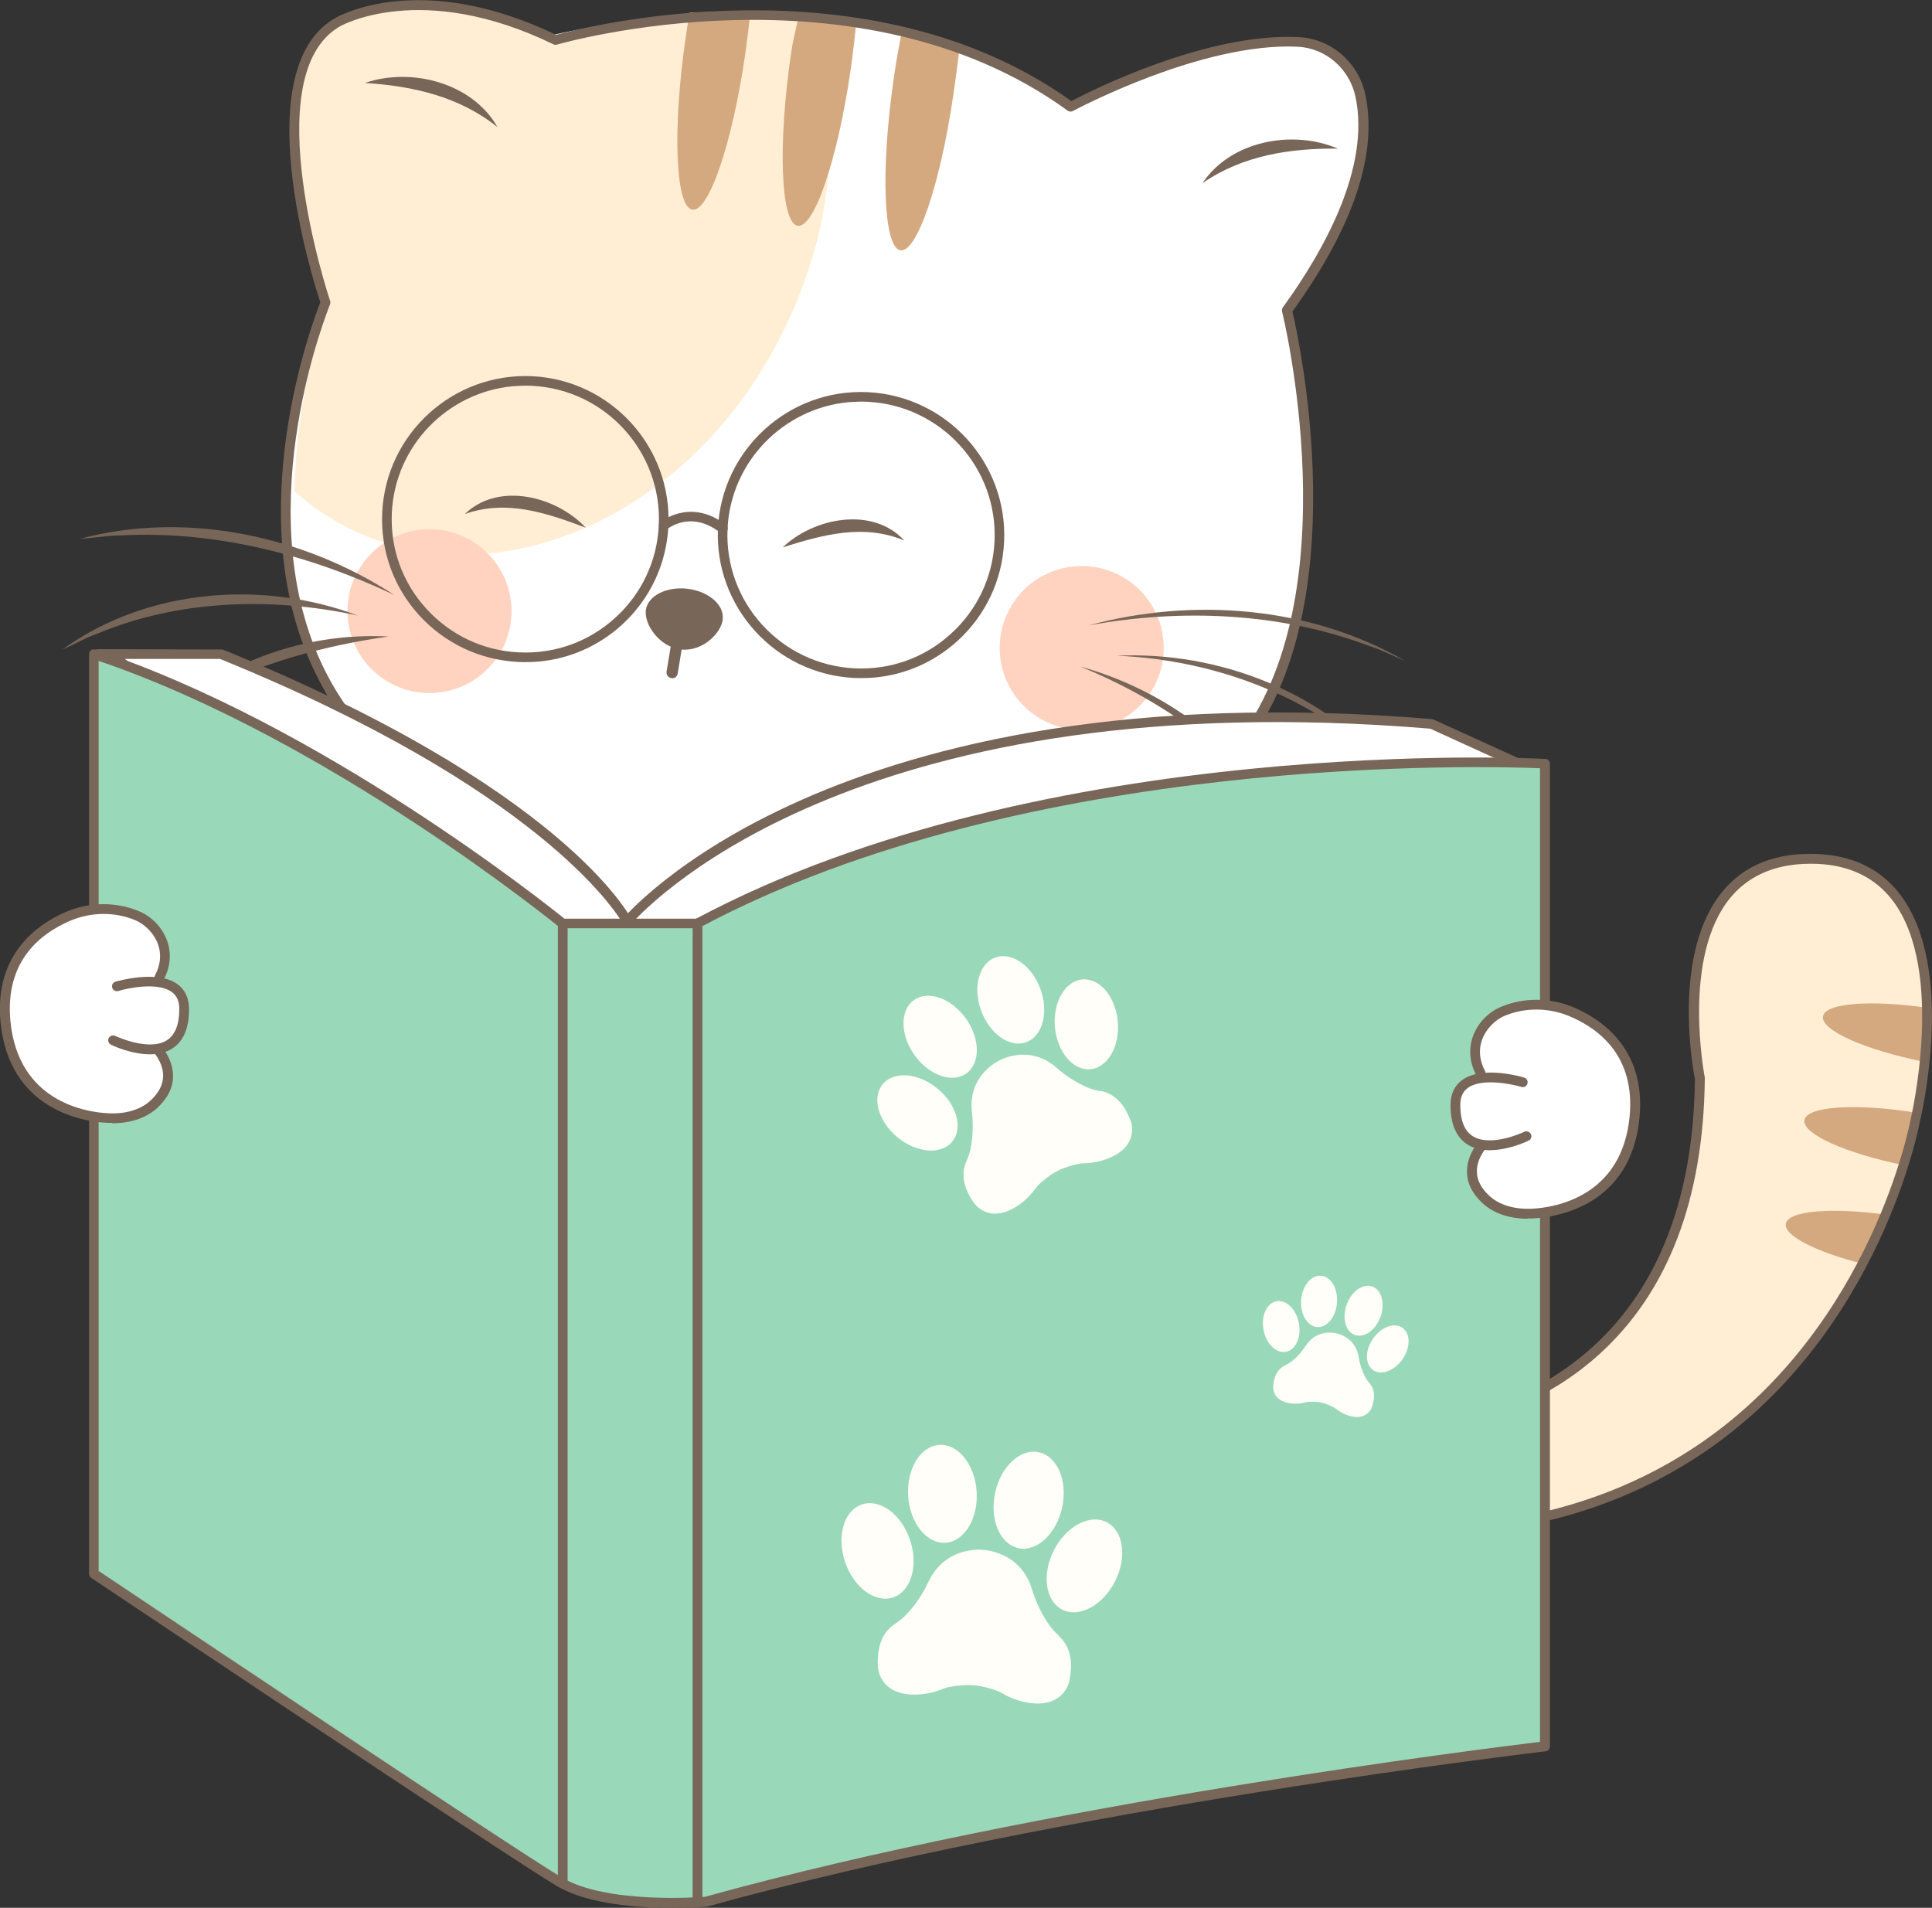 <svg width="80" height="79" viewBox="0 0 80 79" fill="none" xmlns="http://www.w3.org/2000/svg">
<rect x="0" y="0" width="80" height="79" fill="#333333" stroke="none"/>
<g clip-path="url(#clip0_2422_4416)">
<path d="M56.181 59.412C59.23 59.412 70.139 58.466 70.391 44.862C70.391 44.736 70.385 44.603 70.36 44.477C70.139 43.172 69.053 35.355 75.196 35.563C81.894 35.783 79.293 46.431 79.293 46.431C79.293 46.431 76.035 64.834 56.01 63.34C54.324 63.214 53.586 61.152 54.792 59.967C55.164 59.608 55.657 59.406 56.174 59.406L56.181 59.412Z" fill="#FFEED4"/>
<path d="M73.946 50.675C73.857 51.167 75.202 51.841 77.134 52.333C77.506 51.621 77.822 50.933 78.087 50.297C75.827 49.988 74.047 50.133 73.946 50.675Z" fill="#D4A980"/>
<path d="M74.716 46.381C74.615 46.949 76.414 47.756 78.826 48.247C79.173 47.138 79.299 46.438 79.299 46.438C79.299 46.438 79.331 46.306 79.375 46.079C76.869 45.675 74.817 45.801 74.716 46.381Z" fill="#D4A980"/>
<path d="M75.486 42.088C75.385 42.662 77.235 43.481 79.697 43.973C79.766 43.292 79.811 42.523 79.792 41.729C77.456 41.395 75.587 41.533 75.486 42.082L75.486 42.088Z" fill="#D4A980"/>
<path d="M58.283 63.636C56.256 63.636 54.116 63.421 51.869 62.993C51.793 62.98 51.736 62.923 51.711 62.854C51.692 62.785 51.711 62.703 51.761 62.652L55.246 59.248C55.29 59.204 55.347 59.185 55.404 59.191C55.467 59.191 61.629 59.683 65.941 55.781C68.7 53.284 70.126 49.552 70.183 44.685C70.101 44.269 69.204 39.421 71.364 36.867C72.254 35.815 73.542 35.304 75.196 35.361C76.698 35.411 77.872 35.978 78.68 37.038C81.01 40.102 79.552 46.223 79.489 46.482C79.476 46.557 77.891 55.093 70.675 60.061C67.222 62.438 63.075 63.63 58.283 63.63L58.283 63.636ZM52.33 62.671C59.615 63.983 65.707 62.999 70.448 59.74C77.525 54.866 79.085 46.488 79.103 46.406C79.122 46.33 80.581 40.203 78.371 37.29C77.639 36.332 76.572 35.815 75.196 35.77C73.68 35.72 72.494 36.18 71.686 37.132C69.602 39.591 70.587 44.578 70.593 44.628C70.593 44.641 70.593 44.66 70.593 44.672C70.537 49.665 69.066 53.505 66.218 56.083C62.071 59.834 56.282 59.645 55.473 59.601L52.33 62.671Z" fill="#786659"/>
<path d="M41.761 34.491C58.744 35.474 53.295 12.842 53.295 12.842C55.827 10.238 56.439 6.235 56.427 4.299C56.42 3.373 55.486 2.162 54.59 1.904C51.042 0.857 44.35 4.413 44.35 4.413C35.076 -1.891 22.424 1.563 22.424 1.563C16.774 -1.185 13.788 1.128 13.788 1.128C10.101 3.272 13.567 12.621 13.567 12.621C13.567 12.621 6.345 29.624 21.174 34.592" fill="white"/>
<path d="M23.106 1.747C17.456 -1.002 14.059 1.015 14.059 1.015C10.373 3.159 13.573 12.616 13.573 12.616C13.573 12.616 12.248 16.089 12.203 20.357C12.854 20.931 13.58 21.435 14.375 21.839C20.492 24.941 28.517 21.423 32.298 13.99C34.678 9.306 34.981 4.502 33.22 0.58C27.677 0.681 23.106 1.747 23.106 1.747Z" fill="#FFEED4"/>
<path d="M28.554 0.523C28.497 0.864 28.441 1.204 28.39 1.564C27.847 5.308 27.961 8.492 28.643 8.675C29.325 8.864 30.316 5.983 30.859 2.238C30.941 1.658 31.01 1.097 31.061 0.555C30.177 0.498 29.337 0.492 28.554 0.517L28.554 0.523Z" fill="#D4A980"/>
<path d="M33.043 0.794C32.923 1.381 32.847 1.582 32.752 2.232C32.209 5.977 32.323 9.16 33.005 9.343C33.687 9.532 34.678 6.651 35.221 2.906C35.322 2.188 35.404 1.488 35.461 0.826C34.653 0.624 33.826 0.902 33.043 0.788L33.043 0.794Z" fill="#D4A980"/>
<path d="M39.747 1.854C38.971 1.475 38.112 1.646 37.33 1.381C37.21 1.967 37.102 2.598 37.008 3.247C36.465 6.992 36.578 10.175 37.26 10.358C37.942 10.547 38.933 7.666 39.476 3.922C39.552 3.379 39.697 2.358 39.747 1.847L39.747 1.854Z" fill="#D4A980"/>
<path d="M49.792 7.585C50.96 5.826 53.523 5.353 55.398 6.154C53.416 6.135 51.446 6.437 49.792 7.585Z" fill="#786659"/>
<path d="M20.6 5.264C19.028 3.997 17.083 3.556 15.107 3.436C17.039 2.774 19.558 3.43 20.6 5.264Z" fill="#786659"/>
<path d="M29.931 25.64C29.861 26.232 29.078 26.995 28.195 26.894C27.311 26.793 26.673 25.867 26.742 25.274C26.812 24.681 27.582 24.278 28.46 24.379C29.337 24.48 29.994 25.047 29.924 25.64L29.931 25.64Z" fill="#786659"/>
<path d="M27.828 28.079C27.828 28.079 27.809 28.079 27.797 28.079C27.67 28.061 27.582 27.941 27.601 27.815L27.961 25.627C27.98 25.501 28.1 25.413 28.226 25.438C28.352 25.457 28.441 25.577 28.422 25.703L28.062 27.89C28.043 28.01 27.942 28.092 27.822 28.086L27.828 28.079Z" fill="#786659"/>
<path d="M17.784 28.698C19.66 28.698 21.181 27.179 21.181 25.306C21.181 23.433 19.66 21.914 17.784 21.914C15.908 21.914 14.388 23.433 14.388 25.306C14.388 27.179 15.908 28.698 17.784 28.698Z" fill="#FFD3C0"/>
<path d="M44.792 30.223C46.667 30.223 48.188 28.704 48.188 26.831C48.188 24.958 46.667 23.439 44.792 23.439C42.916 23.439 41.395 24.958 41.395 26.831C41.395 28.704 42.916 30.223 44.792 30.223Z" fill="#FFD3C0"/>
<path d="M32.412 22.664C34.097 22.135 35.764 21.681 37.443 22.38C36.13 20.956 33.7 21.435 32.412 22.664Z" fill="#786659"/>
<path d="M24.255 21.851C22.601 21.227 20.966 20.678 19.249 21.284C20.644 19.934 23.043 20.552 24.255 21.851Z" fill="#786659"/>
<path d="M16.301 24.625C12.79 22.967 8.883 21.958 4.987 22.173C4.426 22.173 3.876 22.28 3.314 22.311C7.689 21.139 12.551 22.179 16.307 24.625L16.301 24.625Z" fill="#786659"/>
<path d="M14.817 25.488C11.256 24.719 7.418 24.826 4.028 26.239C3.529 26.409 3.081 26.686 2.588 26.894C6.054 24.385 10.852 23.994 14.817 25.488Z" fill="#786659"/>
<path d="M16.124 26.352C13.447 26.73 10.796 27.443 8.396 28.704C8.037 28.861 7.721 29.088 7.367 29.265C9.722 27.184 13.005 26.188 16.124 26.358L16.124 26.352Z" fill="#786659"/>
<path d="M45.069 25.898C49.394 24.725 54.274 25.104 58.182 27.367C57.658 27.152 57.165 26.888 56.629 26.724C52.961 25.356 48.895 25.198 45.069 25.898Z" fill="#786659"/>
<path d="M46.25 27.153C50.467 26.957 54.88 28.666 57.569 31.969C54.615 28.937 50.448 27.329 46.25 27.153Z" fill="#786659"/>
<path d="M44.748 27.606C47.753 28.439 50.556 30.286 52.317 32.883C50.278 30.525 47.626 28.785 44.748 27.606Z" fill="#786659"/>
<path d="M22.33 27.392C22.046 27.417 21.761 27.424 21.471 27.411C19.886 27.335 18.428 26.648 17.361 25.482C16.294 24.316 15.751 22.796 15.827 21.214C15.985 17.954 18.769 15.426 22.033 15.578C25.297 15.735 27.828 18.516 27.677 21.775C27.601 23.357 26.913 24.814 25.745 25.879C24.785 26.749 23.599 27.272 22.33 27.392ZM21.225 15.994C18.529 16.252 16.357 18.459 16.225 21.233C16.155 22.708 16.66 24.12 17.658 25.211C18.655 26.302 20.013 26.945 21.49 27.014C22.967 27.083 24.381 26.579 25.474 25.583C26.566 24.593 27.21 23.231 27.279 21.756C27.424 18.711 25.063 16.12 22.014 15.975C21.749 15.962 21.484 15.975 21.218 15.994L21.225 15.994Z" fill="#786659"/>
<path d="M36.231 28.054C35.947 28.079 35.663 28.085 35.373 28.073C32.109 27.915 29.577 25.135 29.729 21.875C29.887 18.616 32.67 16.082 35.934 16.239C39.198 16.397 41.73 19.177 41.578 22.437C41.503 24.019 40.815 25.475 39.647 26.541C38.687 27.411 37.5 27.934 36.231 28.054ZM35.126 16.655C32.431 16.914 30.259 19.12 30.126 21.894C29.981 24.939 32.342 27.53 35.392 27.675C36.869 27.745 38.283 27.241 39.375 26.244C40.467 25.255 41.111 23.893 41.181 22.418C41.326 19.373 38.965 16.782 35.916 16.637C35.65 16.624 35.385 16.637 35.12 16.655L35.126 16.655Z" fill="#786659"/>
<path d="M29.949 22.084C29.899 22.084 29.848 22.078 29.811 22.046C28.598 21.113 27.645 21.889 27.607 21.927C27.525 21.996 27.399 21.99 27.329 21.901C27.26 21.813 27.266 21.693 27.348 21.624C27.361 21.611 28.573 20.596 30.057 21.731C30.145 21.8 30.158 21.92 30.095 22.009C30.057 22.053 30.006 22.078 29.956 22.084L29.949 22.084Z" fill="#786659"/>
<path d="M42.569 34.788C42.494 34.788 42.412 34.788 42.336 34.788C42.222 34.788 42.134 34.693 42.134 34.586C42.134 34.472 42.216 34.397 42.336 34.384C46.25 34.453 49.224 33.212 51.174 30.747C55.972 24.688 53.119 13.012 53.087 12.899C53.075 12.842 53.087 12.779 53.119 12.729C54.83 10.371 56.742 6.941 56.13 4.016C55.884 2.85 54.905 1.999 53.75 1.936C49.76 1.734 44.482 4.571 44.425 4.596C44.356 4.634 44.274 4.627 44.211 4.583C35.524 -1.734 23.188 1.809 23.062 1.847C23.011 1.86 22.961 1.86 22.917 1.835C17.431 -0.832 14.097 1.078 14.066 1.097C10.562 3.133 13.636 12.363 13.668 12.457C13.687 12.502 13.681 12.552 13.668 12.602C13.636 12.684 10.278 20.855 13.283 27.405C14.798 30.702 17.671 33.054 21.818 34.397C21.925 34.428 21.982 34.548 21.951 34.649C21.919 34.756 21.799 34.813 21.698 34.781C17.437 33.401 14.482 30.973 12.917 27.569C9.987 21.189 12.936 13.346 13.264 12.521C12.948 11.569 10.208 2.881 13.864 0.757C14.002 0.675 17.393 -1.267 23.03 1.444C24.091 1.154 35.871 -1.891 44.362 4.186C45.177 3.757 49.968 1.337 53.788 1.538C55.126 1.608 56.263 2.591 56.54 3.94C57.052 6.386 56.035 9.406 53.516 12.899C53.782 14.027 56.2 25.079 51.509 31.005C49.514 33.527 46.509 34.8 42.582 34.8L42.569 34.788Z" fill="#786659"/>
<path d="M39.034 30.961L18.725 30.961L18.725 47.315L39.034 47.315L39.034 30.961Z" fill="white"/>
<path d="M25.89 38.236C25.89 38.236 34.129 27.884 59.274 29.971L62.797 31.579L27.159 40.178L25.896 38.236L25.89 38.236Z" fill="white"/>
<path d="M27.064 40.411L25.644 38.23L25.732 38.116C25.814 38.009 34.325 27.701 59.293 29.776L59.362 29.795L63.416 31.642L27.071 40.411L27.064 40.411ZM26.143 38.255L27.248 39.951L62.178 31.522L59.224 30.173C35.916 28.244 27.128 37.158 26.143 38.255Z" fill="#786659"/>
<path d="M26.016 38.236C26.016 38.236 23.352 32.859 9.141 27.084L4.558 27.084L21.925 40.178L25.581 40.178L26.016 38.236Z" fill="white"/>
<path d="M25.745 40.38L21.862 40.38L21.805 40.342L3.958 26.882L9.217 26.894C23.333 32.631 26.086 37.921 26.199 38.148L26.231 38.211L25.745 40.38ZM21.995 39.976L25.423 39.976L25.808 38.267C25.461 37.669 22.229 32.625 9.11 27.285L5.17 27.285L22.001 39.976L21.995 39.976Z" fill="#786659"/>
<path d="M29.23 78.742C29.23 78.742 25.164 79.089 23.188 77.929C21.212 76.769 3.895 65.162 3.895 65.162L3.895 27.084C13.655 30.312 23.308 38.236 23.308 38.236L28.889 38.236C43.415 30.463 63.99 31.623 63.99 31.623L63.99 72.311C63.99 72.311 44.179 74.6 29.236 78.748L29.23 78.742Z" fill="#9AD8BA"/>
<path d="M27.822 79C26.433 79 24.362 78.861 23.081 78.111C21.124 76.964 3.952 65.452 3.775 65.338C3.718 65.301 3.687 65.238 3.687 65.168L3.687 27.09C3.687 27.027 3.718 26.964 3.769 26.926C3.819 26.888 3.889 26.876 3.952 26.901C13.251 29.977 22.557 37.385 23.371 38.041L28.826 38.041C43.239 30.349 63.782 31.408 63.99 31.427C64.097 31.427 64.179 31.522 64.179 31.629L64.179 72.317C64.179 72.418 64.103 72.507 64.002 72.519C63.807 72.544 44.034 74.858 29.28 78.95C29.268 78.95 29.255 78.95 29.242 78.956C29.179 78.956 28.611 79.006 27.816 79.006L27.822 79ZM4.091 65.055C5.442 65.956 21.408 76.655 23.283 77.758C25.113 78.836 28.895 78.565 29.186 78.546C43.22 74.656 61.749 72.374 63.769 72.128L63.769 31.812C61.654 31.724 42.538 31.15 28.965 38.413C28.933 38.431 28.901 38.438 28.87 38.438L23.289 38.438C23.245 38.438 23.194 38.419 23.163 38.394C23.068 38.318 13.605 30.602 4.084 27.367L4.084 65.061L4.091 65.055Z" fill="#786659"/>
<path d="M23.302 78.137C23.188 78.137 23.1 78.049 23.1 77.935L23.1 38.243C23.1 38.129 23.188 38.041 23.302 38.041C23.416 38.041 23.504 38.129 23.504 38.243L23.504 77.935C23.504 78.049 23.416 78.137 23.302 78.137Z" fill="#786659"/>
<path d="M28.883 78.943C28.769 78.943 28.681 78.855 28.681 78.742L28.681 38.236C28.681 38.122 28.769 38.034 28.883 38.034C28.996 38.034 29.085 38.122 29.085 38.236L29.085 78.742C29.085 78.855 28.996 78.943 28.883 78.943Z" fill="#786659"/>
<path d="M6.433 43.33C6.433 43.33 7.651 44.515 6.376 45.7C5.871 46.173 5.132 46.318 4.444 46.28C2.967 46.204 0.517 45.435 0.233 42.258C-0.013 39.547 1.717 38.4 2.834 37.927C3.737 37.542 4.766 37.523 5.675 37.895C6.509 38.236 7.228 39.301 6.603 40.461" fill="white"/>
<path d="M4.64 46.495C4.571 46.495 4.495 46.495 4.425 46.495C3.478 46.444 0.36 45.99 0.019 42.289C-0.24 39.465 1.616 38.236 2.74 37.757C3.699 37.347 4.792 37.334 5.739 37.725C6.281 37.946 6.723 38.406 6.919 38.955C7.108 39.484 7.058 40.039 6.774 40.575C6.723 40.676 6.597 40.713 6.502 40.657C6.401 40.606 6.37 40.48 6.42 40.386C6.648 39.957 6.692 39.509 6.54 39.093C6.382 38.658 6.016 38.28 5.587 38.097C4.741 37.75 3.763 37.763 2.904 38.129C1.654 38.664 0.208 39.812 0.429 42.258C0.739 45.637 3.586 46.053 4.451 46.097C5.196 46.142 5.827 45.952 6.237 45.568C6.578 45.253 6.749 44.912 6.755 44.559C6.761 43.96 6.294 43.494 6.294 43.494C6.212 43.418 6.212 43.286 6.294 43.21C6.37 43.128 6.502 43.128 6.578 43.21C6.603 43.235 7.172 43.796 7.165 44.565C7.165 45.038 6.944 45.473 6.521 45.87C6.073 46.286 5.417 46.513 4.653 46.513L4.64 46.495Z" fill="#786659"/>
<path d="M4.842 40.839C4.842 40.839 7.626 40.001 7.626 41.785C7.626 44.502 4.684 43.078 4.684 43.078" fill="white"/>
<path d="M6.212 43.658C5.423 43.658 4.64 43.286 4.596 43.261C4.495 43.21 4.451 43.09 4.501 42.989C4.552 42.889 4.672 42.851 4.773 42.895C4.785 42.901 6.155 43.551 6.907 43.078C7.247 42.863 7.424 42.428 7.424 41.785C7.424 41.464 7.323 41.231 7.115 41.079C6.553 40.663 5.328 40.903 4.899 41.035C4.792 41.067 4.678 41.004 4.646 40.903C4.615 40.796 4.672 40.682 4.779 40.651C4.848 40.632 6.515 40.14 7.355 40.758C7.67 40.991 7.828 41.338 7.828 41.792C7.828 42.586 7.588 43.135 7.121 43.425C6.85 43.595 6.528 43.658 6.206 43.658L6.212 43.658Z" fill="#786659"/>
<path d="M61.465 47.308C61.465 47.308 60.246 48.493 61.521 49.678C62.026 50.151 62.765 50.296 63.453 50.258C64.93 50.183 67.38 49.414 67.664 46.236C67.91 43.526 66.18 42.378 65.063 41.905C64.16 41.521 63.131 41.502 62.222 41.874C61.389 42.214 60.669 43.28 61.294 44.44" fill="white"/>
<path d="M63.258 50.466C62.494 50.466 61.837 50.239 61.389 49.823C60.966 49.432 60.745 48.991 60.745 48.518C60.739 47.749 61.307 47.181 61.332 47.163C61.414 47.087 61.54 47.087 61.616 47.163C61.692 47.245 61.692 47.371 61.616 47.446C61.616 47.446 61.143 47.919 61.155 48.512C61.155 48.865 61.332 49.205 61.673 49.52C62.083 49.899 62.715 50.088 63.46 50.05C64.325 50.006 67.172 49.59 67.481 46.211C67.702 43.765 66.256 42.617 65.006 42.088C64.148 41.722 63.169 41.709 62.323 42.056C61.894 42.233 61.528 42.617 61.37 43.052C61.218 43.468 61.263 43.916 61.49 44.345C61.54 44.445 61.502 44.565 61.408 44.616C61.307 44.672 61.187 44.635 61.136 44.534C60.852 44.004 60.802 43.443 60.991 42.913C61.187 42.365 61.629 41.905 62.172 41.684C63.119 41.293 64.211 41.306 65.17 41.716C66.294 42.195 68.15 43.424 67.891 46.248C67.557 49.949 64.438 50.403 63.485 50.453C63.415 50.453 63.34 50.453 63.27 50.453L63.258 50.466Z" fill="#786659"/>
<path d="M63.049 44.817C63.049 44.817 60.265 43.978 60.265 45.763C60.265 48.48 63.207 47.055 63.207 47.055" fill="white"/>
<path d="M61.686 47.629C61.364 47.629 61.048 47.566 60.77 47.396C60.303 47.099 60.063 46.551 60.063 45.763C60.063 45.309 60.221 44.962 60.537 44.729C61.376 44.105 63.037 44.597 63.112 44.622C63.22 44.653 63.283 44.767 63.245 44.874C63.214 44.981 63.1 45.044 62.992 45.006C62.563 44.88 61.339 44.635 60.777 45.051C60.568 45.202 60.467 45.435 60.467 45.757C60.467 46.4 60.644 46.835 60.985 47.049C61.742 47.522 63.106 46.873 63.119 46.866C63.22 46.822 63.34 46.86 63.39 46.961C63.441 47.062 63.397 47.181 63.296 47.232C63.251 47.257 62.468 47.629 61.679 47.629L61.686 47.629Z" fill="#786659"/>
<path d="M43.845 67.728C43.7 67.602 43.567 67.457 43.46 67.305C43.46 67.299 43.447 67.293 43.447 67.287C43.131 66.839 42.891 66.341 42.734 65.817C42.254 64.216 40.694 64.178 40.694 64.178C40.694 64.178 39.154 63.989 38.441 65.509C38.207 66.007 37.904 66.467 37.525 66.858C37.525 66.864 37.513 66.87 37.506 66.877C37.374 67.015 37.222 67.135 37.058 67.242C36.705 67.476 36.294 67.942 36.351 69.02C36.351 69.02 36.383 70.243 38.011 70.168C38.384 70.149 38.744 70.06 39.091 69.915C39.325 69.821 40.025 69.745 40.284 69.783C40.549 69.783 41.231 69.96 41.446 70.086C41.768 70.275 42.109 70.42 42.475 70.489C44.072 70.804 44.28 69.6 44.28 69.6C44.495 68.547 44.154 68.024 43.838 67.74L43.845 67.728Z" fill="#FFFEF8"/>
<path d="M36.981 66.147C37.725 65.898 38.04 64.835 37.684 63.772C37.329 62.708 36.437 62.047 35.693 62.296C34.949 62.544 34.634 63.607 34.99 64.671C35.346 65.734 36.237 66.395 36.981 66.147Z" fill="#FFFEF8"/>
<path d="M39.15 63.883C39.933 63.834 40.511 62.887 40.441 61.768C40.37 60.649 39.679 59.782 38.896 59.831C38.113 59.88 37.535 60.827 37.605 61.946C37.676 63.065 38.367 63.932 39.15 63.883Z" fill="#FFFEF8"/>
<path d="M46.172 65.481C46.678 64.481 46.521 63.383 45.821 63.029C45.121 62.676 44.143 63.2 43.636 64.201C43.13 65.202 43.287 66.299 43.987 66.653C44.687 67.006 45.665 66.482 46.172 65.481Z" fill="#FFFEF8"/>
<path d="M43.983 62.413C44.215 61.316 43.781 60.296 43.013 60.134C42.246 59.972 41.435 60.73 41.203 61.826C40.971 62.923 41.405 63.944 42.172 64.106C42.94 64.268 43.75 63.51 43.983 62.413Z" fill="#FFFEF8"/>
<path d="M45.562 45.183C45.385 45.152 45.215 45.108 45.05 45.038C45.044 45.038 45.038 45.032 45.025 45.026C44.558 44.83 44.135 44.553 43.756 44.219C42.601 43.197 41.364 43.922 41.364 43.922C41.364 43.922 40.063 44.521 40.246 46.053C40.303 46.551 40.29 47.062 40.189 47.554C40.189 47.56 40.189 47.573 40.189 47.579C40.151 47.749 40.095 47.919 40.019 48.077C39.861 48.43 39.76 48.998 40.328 49.811C40.328 49.811 40.947 50.75 42.184 49.899C42.468 49.703 42.702 49.458 42.904 49.18C43.037 48.991 43.548 48.594 43.775 48.499C43.977 48.367 44.602 48.178 44.836 48.172C45.177 48.165 45.518 48.108 45.84 47.989C47.241 47.459 46.818 46.413 46.818 46.413C46.471 45.486 45.947 45.24 45.568 45.171L45.562 45.183Z" fill="#FFFEF8"/>
<path d="M39.429 47.276C39.89 46.722 39.62 45.739 38.825 45.081C38.031 44.423 37.014 44.339 36.553 44.894C36.092 45.449 36.362 46.432 37.157 47.09C37.951 47.748 38.969 47.831 39.429 47.276Z" fill="#FFFEF8"/>
<path d="M40.014 44.451C40.602 44.033 40.593 43.014 39.995 42.174C39.396 41.335 38.434 40.993 37.846 41.411C37.258 41.829 37.267 42.849 37.866 43.688C38.464 44.528 39.426 44.869 40.014 44.451Z" fill="#FFFEF8"/>
<path d="M45.148 44.275C45.867 44.212 46.377 43.328 46.286 42.301C46.195 41.275 45.539 40.494 44.82 40.557C44.101 40.62 43.592 41.504 43.682 42.531C43.773 43.557 44.429 44.338 45.148 44.275Z" fill="#FFFEF8"/>
<path d="M42.491 43.157C43.17 42.911 43.435 41.927 43.083 40.958C42.732 39.989 41.896 39.403 41.218 39.648C40.539 39.894 40.274 40.878 40.626 41.847C40.978 42.816 41.813 43.403 42.491 43.157Z" fill="#FFFEF8"/>
<path d="M56.705 57.275C56.642 57.199 56.578 57.117 56.534 57.029C56.534 57.029 56.534 57.022 56.528 57.016C56.395 56.764 56.307 56.486 56.263 56.203C56.124 55.333 55.322 55.207 55.322 55.207C55.322 55.207 54.533 54.999 54.059 55.736C53.902 55.976 53.712 56.197 53.485 56.373C53.485 56.373 53.479 56.373 53.472 56.379C53.39 56.442 53.308 56.493 53.214 56.537C53.011 56.632 52.765 56.846 52.721 57.407C52.721 57.407 52.652 58.044 53.504 58.119C53.7 58.138 53.895 58.119 54.085 58.063C54.211 58.031 54.584 58.037 54.716 58.081C54.855 58.1 55.196 58.239 55.297 58.321C55.448 58.441 55.619 58.542 55.802 58.605C56.61 58.882 56.806 58.271 56.806 58.271C56.989 57.735 56.85 57.445 56.711 57.275L56.705 57.275Z" fill="#FFFEF8"/>
<path d="M53.25 55.977C53.654 55.901 53.893 55.37 53.784 54.792C53.675 54.214 53.258 53.807 52.854 53.883C52.45 53.96 52.211 54.49 52.32 55.068C52.429 55.647 52.846 56.053 53.25 55.977Z" fill="#FFFEF8"/>
<path d="M55.363 53.943C55.406 53.356 55.108 52.856 54.698 52.827C54.288 52.797 53.92 53.248 53.877 53.835C53.834 54.422 54.132 54.922 54.542 54.952C54.953 54.982 55.32 54.53 55.363 53.943Z" fill="#FFFEF8"/>
<path d="M58.077 56.28C58.412 55.796 58.408 55.214 58.069 54.981C57.731 54.747 57.185 54.951 56.851 55.435C56.516 55.92 56.519 56.502 56.858 56.735C57.197 56.968 57.743 56.764 58.077 56.28Z" fill="#FFFEF8"/>
<path d="M57.164 54.527C57.363 53.973 57.21 53.412 56.823 53.273C56.435 53.135 55.96 53.471 55.762 54.025C55.563 54.579 55.716 55.141 56.103 55.279C56.49 55.418 56.966 55.081 57.164 54.527Z" fill="#FFFEF8"/>
</g>
<defs>
<clipPath id="clip0_2422_4416">
<rect width="80" height="79" fill="white"/>
</clipPath>
</defs>
</svg>
